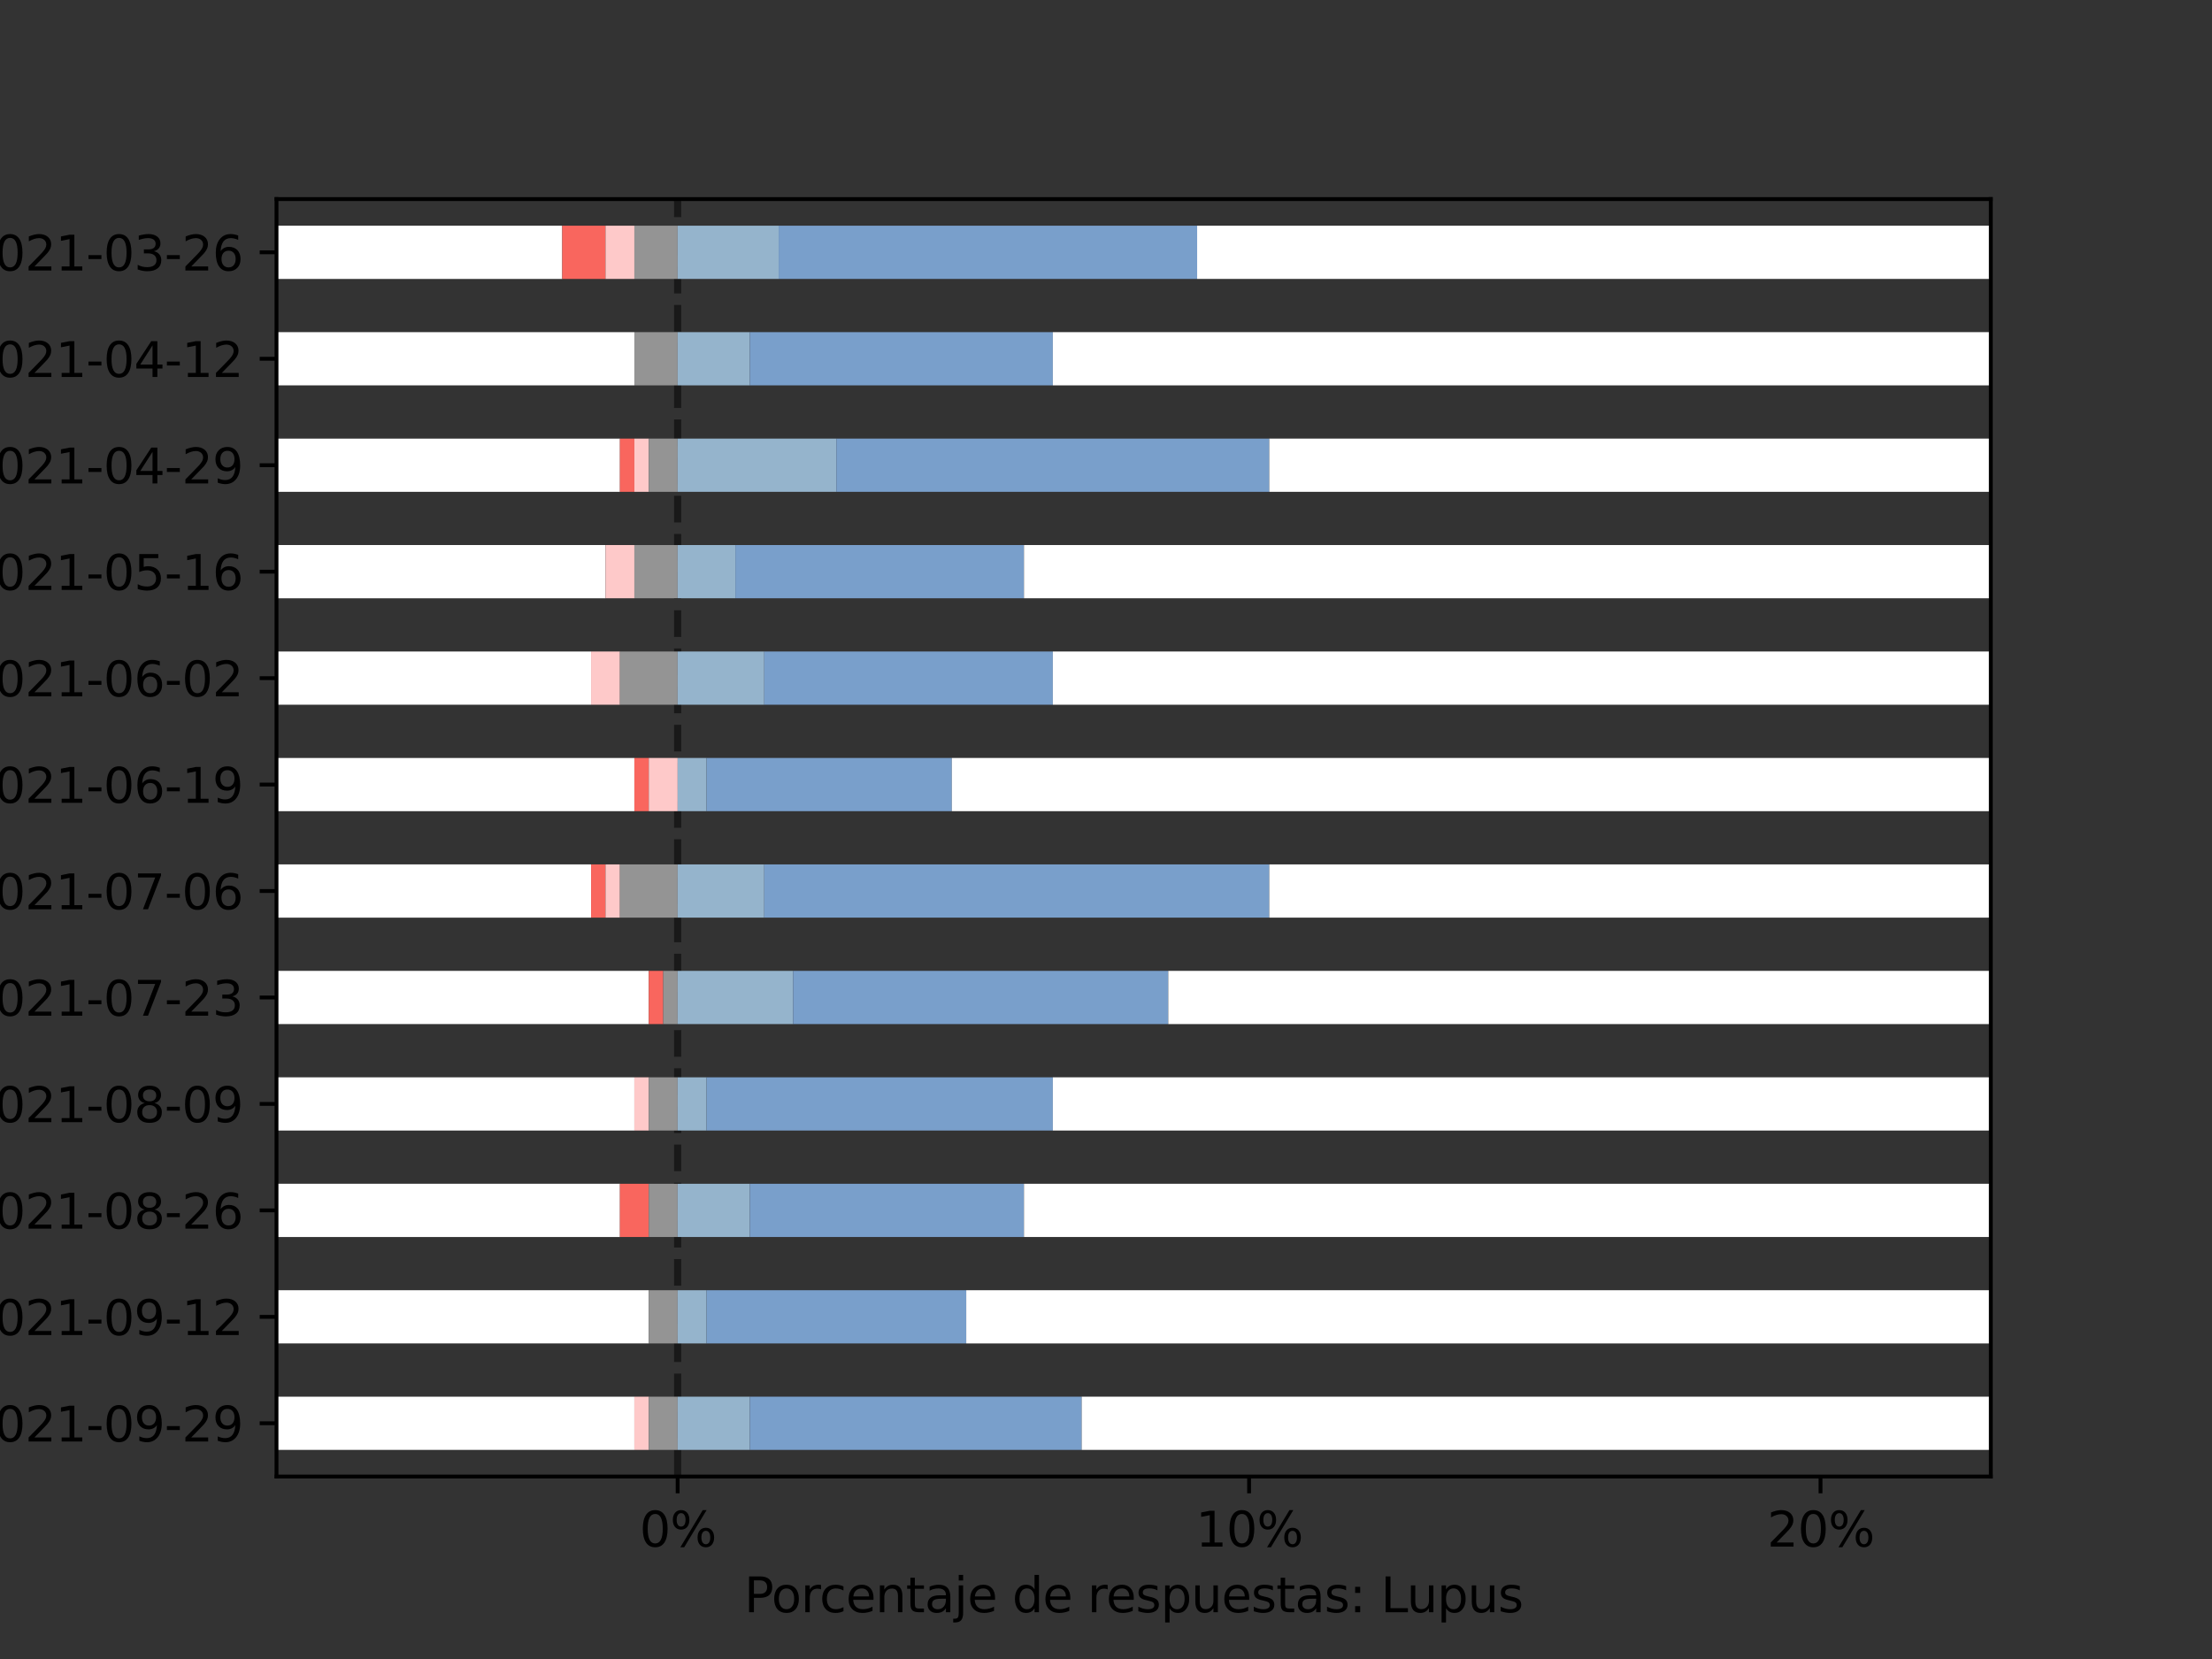 <?xml version="1.0" encoding="utf-8" standalone="no"?>
<!DOCTYPE svg PUBLIC "-//W3C//DTD SVG 1.1//EN"
  "http://www.w3.org/Graphics/SVG/1.1/DTD/svg11.dtd">
<svg height="345.6pt" version="1.1" viewBox="0 0 460.8 345.6" width="460.8pt" xmlns="http://www.w3.org/2000/svg" xmlns:xlink="http://www.w3.org/1999/xlink">
 <rect x="0" y="0" width="460.8" height="345.6" fill="#333333" stroke="none"/>
 <defs>
  <style type="text/css">*{stroke-linecap:butt;stroke-linejoin:round;}</style>
 </defs>
 <g id="figure_1">
  <g id="patch_1">
   <path d="M 0 345.6 
L 460.8 345.6 
L 460.8 0 
L 0 0 
z
" style="fill:none;"/>
  </g>
  <g id="axes_1">
   <g id="patch_2">
    <path d="M 57.6 307.584 
L 414.72 307.584 
L 414.72 41.472 
L 57.6 41.472 
z
" style="fill:none;"/>
   </g>
   <g id="line2d_1">
    <path clip-path="url(#p02d16dff79)" d="M 141.168 307.584 
L 141.168 41.472 
" style="fill:none;stroke:#000000;stroke-dasharray:5.55,2.4;stroke-dashoffset:0;stroke-opacity:0.5;stroke-width:1.5;"/>
   </g>
   <g id="patch_3">
    <path clip-path="url(#p02d16dff79)" d="M 57.6 302.04 
L 132.15 302.04 
L 132.15 290.952 
L 57.6 290.952 
z
" style="fill:#ffffff;"/>
   </g>
   <g id="patch_4">
    <path clip-path="url(#p02d16dff79)" d="M 57.6 279.864 
L 135.156 279.864 
L 135.156 268.776 
L 57.6 268.776 
z
" style="fill:#ffffff;"/>
   </g>
   <g id="patch_5">
    <path clip-path="url(#p02d16dff79)" d="M 57.6 257.688 
L 129.144 257.688 
L 129.144 246.6 
L 57.6 246.6 
z
" style="fill:#ffffff;"/>
   </g>
   <g id="patch_6">
    <path clip-path="url(#p02d16dff79)" d="M 57.6 235.512 
L 132.15 235.512 
L 132.15 224.424 
L 57.6 224.424 
z
" style="fill:#ffffff;"/>
   </g>
   <g id="patch_7">
    <path clip-path="url(#p02d16dff79)" d="M 57.6 213.336 
L 135.156 213.336 
L 135.156 202.248 
L 57.6 202.248 
z
" style="fill:#ffffff;"/>
   </g>
   <g id="patch_8">
    <path clip-path="url(#p02d16dff79)" d="M 57.6 191.16 
L 123.132 191.16 
L 123.132 180.072 
L 57.6 180.072 
z
" style="fill:#ffffff;"/>
   </g>
   <g id="patch_9">
    <path clip-path="url(#p02d16dff79)" d="M 57.6 168.984 
L 132.15 168.984 
L 132.15 157.896 
L 57.6 157.896 
z
" style="fill:#ffffff;"/>
   </g>
   <g id="patch_10">
    <path clip-path="url(#p02d16dff79)" d="M 57.6 146.808 
L 123.132 146.808 
L 123.132 135.72 
L 57.6 135.72 
z
" style="fill:#ffffff;"/>
   </g>
   <g id="patch_11">
    <path clip-path="url(#p02d16dff79)" d="M 57.6 124.632 
L 126.138 124.632 
L 126.138 113.544 
L 57.6 113.544 
z
" style="fill:#ffffff;"/>
   </g>
   <g id="patch_12">
    <path clip-path="url(#p02d16dff79)" d="M 57.6 102.456 
L 129.144 102.456 
L 129.144 91.368 
L 57.6 91.368 
z
" style="fill:#ffffff;"/>
   </g>
   <g id="patch_13">
    <path clip-path="url(#p02d16dff79)" d="M 57.6 80.28 
L 132.15 80.28 
L 132.15 69.192 
L 57.6 69.192 
z
" style="fill:#ffffff;"/>
   </g>
   <g id="patch_14">
    <path clip-path="url(#p02d16dff79)" d="M 57.6 58.104 
L 117.12 58.104 
L 117.12 47.016 
L 57.6 47.016 
z
" style="fill:#ffffff;"/>
   </g>
   <g id="patch_15">
    <path clip-path="url(#p02d16dff79)" d="M 57.6 302.04 
L 57.6 302.04 
L 57.6 290.952 
L 57.6 290.952 
z
" style="fill:#f9665e;"/>
   </g>
   <g id="patch_16">
    <path clip-path="url(#p02d16dff79)" d="M 57.6 279.864 
L 57.6 279.864 
L 57.6 268.776 
L 57.6 268.776 
z
" style="fill:#f9665e;"/>
   </g>
   <g id="patch_17">
    <path clip-path="url(#p02d16dff79)" d="M 129.144 257.688 
L 135.156 257.688 
L 135.156 246.6 
L 129.144 246.6 
z
" style="fill:#f9665e;"/>
   </g>
   <g id="patch_18">
    <path clip-path="url(#p02d16dff79)" d="M 57.6 235.512 
L 57.6 235.512 
L 57.6 224.424 
L 57.6 224.424 
z
" style="fill:#f9665e;"/>
   </g>
   <g id="patch_19">
    <path clip-path="url(#p02d16dff79)" d="M 135.156 213.336 
L 138.162 213.336 
L 138.162 202.248 
L 135.156 202.248 
z
" style="fill:#f9665e;"/>
   </g>
   <g id="patch_20">
    <path clip-path="url(#p02d16dff79)" d="M 123.132 191.16 
L 126.138 191.16 
L 126.138 180.072 
L 123.132 180.072 
z
" style="fill:#f9665e;"/>
   </g>
   <g id="patch_21">
    <path clip-path="url(#p02d16dff79)" d="M 132.15 168.984 
L 135.156 168.984 
L 135.156 157.896 
L 132.15 157.896 
z
" style="fill:#f9665e;"/>
   </g>
   <g id="patch_22">
    <path clip-path="url(#p02d16dff79)" d="M 57.6 146.808 
L 57.6 146.808 
L 57.6 135.72 
L 57.6 135.72 
z
" style="fill:#f9665e;"/>
   </g>
   <g id="patch_23">
    <path clip-path="url(#p02d16dff79)" d="M 57.6 124.632 
L 57.6 124.632 
L 57.6 113.544 
L 57.6 113.544 
z
" style="fill:#f9665e;"/>
   </g>
   <g id="patch_24">
    <path clip-path="url(#p02d16dff79)" d="M 129.144 102.456 
L 132.15 102.456 
L 132.15 91.368 
L 129.144 91.368 
z
" style="fill:#f9665e;"/>
   </g>
   <g id="patch_25">
    <path clip-path="url(#p02d16dff79)" d="M 57.6 80.28 
L 57.6 80.28 
L 57.6 69.192 
L 57.6 69.192 
z
" style="fill:#f9665e;"/>
   </g>
   <g id="patch_26">
    <path clip-path="url(#p02d16dff79)" d="M 117.12 58.104 
L 126.138 58.104 
L 126.138 47.016 
L 117.12 47.016 
z
" style="fill:#f9665e;"/>
   </g>
   <g id="patch_27">
    <path clip-path="url(#p02d16dff79)" d="M 132.15 302.04 
L 135.156 302.04 
L 135.156 290.952 
L 132.15 290.952 
z
" style="fill:#fec9c9;"/>
   </g>
   <g id="patch_28">
    <path clip-path="url(#p02d16dff79)" d="M 57.6 279.864 
L 57.6 279.864 
L 57.6 268.776 
L 57.6 268.776 
z
" style="fill:#fec9c9;"/>
   </g>
   <g id="patch_29">
    <path clip-path="url(#p02d16dff79)" d="M 57.6 257.688 
L 57.6 257.688 
L 57.6 246.6 
L 57.6 246.6 
z
" style="fill:#fec9c9;"/>
   </g>
   <g id="patch_30">
    <path clip-path="url(#p02d16dff79)" d="M 132.15 235.512 
L 135.156 235.512 
L 135.156 224.424 
L 132.15 224.424 
z
" style="fill:#fec9c9;"/>
   </g>
   <g id="patch_31">
    <path clip-path="url(#p02d16dff79)" d="M 57.6 213.336 
L 57.6 213.336 
L 57.6 202.248 
L 57.6 202.248 
z
" style="fill:#fec9c9;"/>
   </g>
   <g id="patch_32">
    <path clip-path="url(#p02d16dff79)" d="M 126.138 191.16 
L 129.144 191.16 
L 129.144 180.072 
L 126.138 180.072 
z
" style="fill:#fec9c9;"/>
   </g>
   <g id="patch_33">
    <path clip-path="url(#p02d16dff79)" d="M 135.156 168.984 
L 141.168 168.984 
L 141.168 157.896 
L 135.156 157.896 
z
" style="fill:#fec9c9;"/>
   </g>
   <g id="patch_34">
    <path clip-path="url(#p02d16dff79)" d="M 123.132 146.808 
L 129.144 146.808 
L 129.144 135.72 
L 123.132 135.72 
z
" style="fill:#fec9c9;"/>
   </g>
   <g id="patch_35">
    <path clip-path="url(#p02d16dff79)" d="M 126.138 124.632 
L 132.15 124.632 
L 132.15 113.544 
L 126.138 113.544 
z
" style="fill:#fec9c9;"/>
   </g>
   <g id="patch_36">
    <path clip-path="url(#p02d16dff79)" d="M 132.15 102.456 
L 135.156 102.456 
L 135.156 91.368 
L 132.15 91.368 
z
" style="fill:#fec9c9;"/>
   </g>
   <g id="patch_37">
    <path clip-path="url(#p02d16dff79)" d="M 57.6 80.28 
L 57.6 80.28 
L 57.6 69.192 
L 57.6 69.192 
z
" style="fill:#fec9c9;"/>
   </g>
   <g id="patch_38">
    <path clip-path="url(#p02d16dff79)" d="M 126.138 58.104 
L 132.15 58.104 
L 132.15 47.016 
L 126.138 47.016 
z
" style="fill:#fec9c9;"/>
   </g>
   <g id="patch_39">
    <path clip-path="url(#p02d16dff79)" d="M 135.156 302.04 
L 141.168 302.04 
L 141.168 290.952 
L 135.156 290.952 
z
" style="fill:#949494;"/>
   </g>
   <g id="patch_40">
    <path clip-path="url(#p02d16dff79)" d="M 135.156 279.864 
L 141.168 279.864 
L 141.168 268.776 
L 135.156 268.776 
z
" style="fill:#949494;"/>
   </g>
   <g id="patch_41">
    <path clip-path="url(#p02d16dff79)" d="M 135.156 257.688 
L 141.168 257.688 
L 141.168 246.6 
L 135.156 246.6 
z
" style="fill:#949494;"/>
   </g>
   <g id="patch_42">
    <path clip-path="url(#p02d16dff79)" d="M 135.156 235.512 
L 141.168 235.512 
L 141.168 224.424 
L 135.156 224.424 
z
" style="fill:#949494;"/>
   </g>
   <g id="patch_43">
    <path clip-path="url(#p02d16dff79)" d="M 138.162 213.336 
L 141.168 213.336 
L 141.168 202.248 
L 138.162 202.248 
z
" style="fill:#949494;"/>
   </g>
   <g id="patch_44">
    <path clip-path="url(#p02d16dff79)" d="M 129.144 191.16 
L 141.168 191.16 
L 141.168 180.072 
L 129.144 180.072 
z
" style="fill:#949494;"/>
   </g>
   <g id="patch_45">
    <path clip-path="url(#p02d16dff79)" d="M 57.6 168.984 
L 57.6 168.984 
L 57.6 157.896 
L 57.6 157.896 
z
" style="fill:#949494;"/>
   </g>
   <g id="patch_46">
    <path clip-path="url(#p02d16dff79)" d="M 129.144 146.808 
L 141.168 146.808 
L 141.168 135.72 
L 129.144 135.72 
z
" style="fill:#949494;"/>
   </g>
   <g id="patch_47">
    <path clip-path="url(#p02d16dff79)" d="M 132.15 124.632 
L 141.168 124.632 
L 141.168 113.544 
L 132.15 113.544 
z
" style="fill:#949494;"/>
   </g>
   <g id="patch_48">
    <path clip-path="url(#p02d16dff79)" d="M 135.156 102.456 
L 141.168 102.456 
L 141.168 91.368 
L 135.156 91.368 
z
" style="fill:#949494;"/>
   </g>
   <g id="patch_49">
    <path clip-path="url(#p02d16dff79)" d="M 132.15 80.28 
L 141.168 80.28 
L 141.168 69.192 
L 132.15 69.192 
z
" style="fill:#949494;"/>
   </g>
   <g id="patch_50">
    <path clip-path="url(#p02d16dff79)" d="M 132.15 58.104 
L 141.168 58.104 
L 141.168 47.016 
L 132.15 47.016 
z
" style="fill:#949494;"/>
   </g>
   <g id="patch_51">
    <path clip-path="url(#p02d16dff79)" d="M 141.168 302.04 
L 156.199 302.04 
L 156.199 290.952 
L 141.168 290.952 
z
" style="fill:#95b4cc;"/>
   </g>
   <g id="patch_52">
    <path clip-path="url(#p02d16dff79)" d="M 141.168 279.864 
L 147.181 279.864 
L 147.181 268.776 
L 141.168 268.776 
z
" style="fill:#95b4cc;"/>
   </g>
   <g id="patch_53">
    <path clip-path="url(#p02d16dff79)" d="M 141.168 257.688 
L 156.199 257.688 
L 156.199 246.6 
L 141.168 246.6 
z
" style="fill:#95b4cc;"/>
   </g>
   <g id="patch_54">
    <path clip-path="url(#p02d16dff79)" d="M 141.168 235.512 
L 147.181 235.512 
L 147.181 224.424 
L 141.168 224.424 
z
" style="fill:#95b4cc;"/>
   </g>
   <g id="patch_55">
    <path clip-path="url(#p02d16dff79)" d="M 141.168 213.336 
L 165.217 213.336 
L 165.217 202.248 
L 141.168 202.248 
z
" style="fill:#95b4cc;"/>
   </g>
   <g id="patch_56">
    <path clip-path="url(#p02d16dff79)" d="M 141.168 191.16 
L 159.205 191.16 
L 159.205 180.072 
L 141.168 180.072 
z
" style="fill:#95b4cc;"/>
   </g>
   <g id="patch_57">
    <path clip-path="url(#p02d16dff79)" d="M 141.168 168.984 
L 147.181 168.984 
L 147.181 157.896 
L 141.168 157.896 
z
" style="fill:#95b4cc;"/>
   </g>
   <g id="patch_58">
    <path clip-path="url(#p02d16dff79)" d="M 141.168 146.808 
L 159.205 146.808 
L 159.205 135.72 
L 141.168 135.72 
z
" style="fill:#95b4cc;"/>
   </g>
   <g id="patch_59">
    <path clip-path="url(#p02d16dff79)" d="M 141.168 124.632 
L 153.193 124.632 
L 153.193 113.544 
L 141.168 113.544 
z
" style="fill:#95b4cc;"/>
   </g>
   <g id="patch_60">
    <path clip-path="url(#p02d16dff79)" d="M 141.168 102.456 
L 174.235 102.456 
L 174.235 91.368 
L 141.168 91.368 
z
" style="fill:#95b4cc;"/>
   </g>
   <g id="patch_61">
    <path clip-path="url(#p02d16dff79)" d="M 141.168 80.28 
L 156.199 80.28 
L 156.199 69.192 
L 141.168 69.192 
z
" style="fill:#95b4cc;"/>
   </g>
   <g id="patch_62">
    <path clip-path="url(#p02d16dff79)" d="M 141.168 58.104 
L 162.211 58.104 
L 162.211 47.016 
L 141.168 47.016 
z
" style="fill:#95b4cc;"/>
   </g>
   <g id="patch_63">
    <path clip-path="url(#p02d16dff79)" d="M 156.199 302.04 
L 225.338 302.04 
L 225.338 290.952 
L 156.199 290.952 
z
" style="fill:#799fcb;"/>
   </g>
   <g id="patch_64">
    <path clip-path="url(#p02d16dff79)" d="M 147.181 279.864 
L 201.29 279.864 
L 201.29 268.776 
L 147.181 268.776 
z
" style="fill:#799fcb;"/>
   </g>
   <g id="patch_65">
    <path clip-path="url(#p02d16dff79)" d="M 156.199 257.688 
L 213.314 257.688 
L 213.314 246.6 
L 156.199 246.6 
z
" style="fill:#799fcb;"/>
   </g>
   <g id="patch_66">
    <path clip-path="url(#p02d16dff79)" d="M 147.181 235.512 
L 219.326 235.512 
L 219.326 224.424 
L 147.181 224.424 
z
" style="fill:#799fcb;"/>
   </g>
   <g id="patch_67">
    <path clip-path="url(#p02d16dff79)" d="M 165.217 213.336 
L 243.375 213.336 
L 243.375 202.248 
L 165.217 202.248 
z
" style="fill:#799fcb;"/>
   </g>
   <g id="patch_68">
    <path clip-path="url(#p02d16dff79)" d="M 159.205 191.16 
L 264.417 191.16 
L 264.417 180.072 
L 159.205 180.072 
z
" style="fill:#799fcb;"/>
   </g>
   <g id="patch_69">
    <path clip-path="url(#p02d16dff79)" d="M 147.181 168.984 
L 198.284 168.984 
L 198.284 157.896 
L 147.181 157.896 
z
" style="fill:#799fcb;"/>
   </g>
   <g id="patch_70">
    <path clip-path="url(#p02d16dff79)" d="M 159.205 146.808 
L 219.326 146.808 
L 219.326 135.72 
L 159.205 135.72 
z
" style="fill:#799fcb;"/>
   </g>
   <g id="patch_71">
    <path clip-path="url(#p02d16dff79)" d="M 153.193 124.632 
L 213.314 124.632 
L 213.314 113.544 
L 153.193 113.544 
z
" style="fill:#799fcb;"/>
   </g>
   <g id="patch_72">
    <path clip-path="url(#p02d16dff79)" d="M 174.235 102.456 
L 264.417 102.456 
L 264.417 91.368 
L 174.235 91.368 
z
" style="fill:#799fcb;"/>
   </g>
   <g id="patch_73">
    <path clip-path="url(#p02d16dff79)" d="M 156.199 80.28 
L 219.326 80.28 
L 219.326 69.192 
L 156.199 69.192 
z
" style="fill:#799fcb;"/>
   </g>
   <g id="patch_74">
    <path clip-path="url(#p02d16dff79)" d="M 162.211 58.104 
L 249.387 58.104 
L 249.387 47.016 
L 162.211 47.016 
z
" style="fill:#799fcb;"/>
   </g>
   <g id="patch_75">
    <path clip-path="url(#p02d16dff79)" d="M 225.338 302.04 
L 1322.55 302.04 
L 1322.55 290.952 
L 225.338 290.952 
z
" style="fill:#ffffff;"/>
   </g>
   <g id="patch_76">
    <path clip-path="url(#p02d16dff79)" d="M 201.29 279.864 
L 1325.556 279.864 
L 1325.556 268.776 
L 201.29 268.776 
z
" style="fill:#ffffff;"/>
   </g>
   <g id="patch_77">
    <path clip-path="url(#p02d16dff79)" d="M 213.314 257.688 
L 1319.544 257.688 
L 1319.544 246.6 
L 213.314 246.6 
z
" style="fill:#ffffff;"/>
   </g>
   <g id="patch_78">
    <path clip-path="url(#p02d16dff79)" d="M 219.326 235.512 
L 1322.55 235.512 
L 1322.55 224.424 
L 219.326 224.424 
z
" style="fill:#ffffff;"/>
   </g>
   <g id="patch_79">
    <path clip-path="url(#p02d16dff79)" d="M 243.375 213.336 
L 1325.556 213.336 
L 1325.556 202.248 
L 243.375 202.248 
z
" style="fill:#ffffff;"/>
   </g>
   <g id="patch_80">
    <path clip-path="url(#p02d16dff79)" d="M 264.417 191.16 
L 1313.532 191.16 
L 1313.532 180.072 
L 264.417 180.072 
z
" style="fill:#ffffff;"/>
   </g>
   <g id="patch_81">
    <path clip-path="url(#p02d16dff79)" d="M 198.284 168.984 
L 1322.55 168.984 
L 1322.55 157.896 
L 198.284 157.896 
z
" style="fill:#ffffff;"/>
   </g>
   <g id="patch_82">
    <path clip-path="url(#p02d16dff79)" d="M 219.326 146.808 
L 1313.532 146.808 
L 1313.532 135.72 
L 219.326 135.72 
z
" style="fill:#ffffff;"/>
   </g>
   <g id="patch_83">
    <path clip-path="url(#p02d16dff79)" d="M 213.314 124.632 
L 1316.538 124.632 
L 1316.538 113.544 
L 213.314 113.544 
z
" style="fill:#ffffff;"/>
   </g>
   <g id="patch_84">
    <path clip-path="url(#p02d16dff79)" d="M 264.417 102.456 
L 1319.544 102.456 
L 1319.544 91.368 
L 264.417 91.368 
z
" style="fill:#ffffff;"/>
   </g>
   <g id="patch_85">
    <path clip-path="url(#p02d16dff79)" d="M 219.326 80.28 
L 1322.55 80.28 
L 1322.55 69.192 
L 219.326 69.192 
z
" style="fill:#ffffff;"/>
   </g>
   <g id="patch_86">
    <path clip-path="url(#p02d16dff79)" d="M 249.387 58.104 
L 1307.52 58.104 
L 1307.52 47.016 
L 249.387 47.016 
z
" style="fill:#ffffff;"/>
   </g>
   <g id="matplotlib.axis_1">
    <g id="xtick_1">
     <g id="line2d_2">
      <defs>
       <path d="M 0 0 
L 0 3.5 
" id="mcce68d6057" style="stroke:#000000;stroke-width:0.8;"/>
      </defs>
      <g>
       <use style="stroke:#000000;stroke-width:0.8;" x="141.168" xlink:href="#mcce68d6057" y="307.584"/>
      </g>
     </g>
     <g id="text_1">
      <!-- 0% -->
      <g transform="translate(133.236 322.182)scale(0.1 -0.1)">
       <defs>
        <path d="M 2034 4250 
Q 1547 4250 1301 3770 
Q 1056 3291 1056 2328 
Q 1056 1369 1301 889 
Q 1547 409 2034 409 
Q 2525 409 2770 889 
Q 3016 1369 3016 2328 
Q 3016 3291 2770 3770 
Q 2525 4250 2034 4250 
z
M 2034 4750 
Q 2819 4750 3233 4129 
Q 3647 3509 3647 2328 
Q 3647 1150 3233 529 
Q 2819 -91 2034 -91 
Q 1250 -91 836 529 
Q 422 1150 422 2328 
Q 422 3509 836 4129 
Q 1250 4750 2034 4750 
z
" id="DejaVuSans-30" transform="scale(0.016)"/>
        <path d="M 4653 2053 
Q 4381 2053 4226 1822 
Q 4072 1591 4072 1178 
Q 4072 772 4226 539 
Q 4381 306 4653 306 
Q 4919 306 5073 539 
Q 5228 772 5228 1178 
Q 5228 1588 5073 1820 
Q 4919 2053 4653 2053 
z
M 4653 2450 
Q 5147 2450 5437 2106 
Q 5728 1763 5728 1178 
Q 5728 594 5436 251 
Q 5144 -91 4653 -91 
Q 4153 -91 3862 251 
Q 3572 594 3572 1178 
Q 3572 1766 3864 2108 
Q 4156 2450 4653 2450 
z
M 1428 4353 
Q 1159 4353 1004 4120 
Q 850 3888 850 3481 
Q 850 3069 1003 2837 
Q 1156 2606 1428 2606 
Q 1700 2606 1854 2837 
Q 2009 3069 2009 3481 
Q 2009 3884 1853 4118 
Q 1697 4353 1428 4353 
z
M 4250 4750 
L 4750 4750 
L 1831 -91 
L 1331 -91 
L 4250 4750 
z
M 1428 4750 
Q 1922 4750 2215 4408 
Q 2509 4066 2509 3481 
Q 2509 2891 2217 2550 
Q 1925 2209 1428 2209 
Q 931 2209 642 2551 
Q 353 2894 353 3481 
Q 353 4063 643 4406 
Q 934 4750 1428 4750 
z
" id="DejaVuSans-25" transform="scale(0.016)"/>
       </defs>
       <use xlink:href="#DejaVuSans-30"/>
       <use x="63.623" xlink:href="#DejaVuSans-25"/>
      </g>
     </g>
    </g>
    <g id="xtick_2">
     <g id="line2d_3">
      <g>
       <use style="stroke:#000000;stroke-width:0.8;" x="260.208" xlink:href="#mcce68d6057" y="307.584"/>
      </g>
     </g>
     <g id="text_2">
      <!-- 10% -->
      <g transform="translate(249.095 322.182)scale(0.1 -0.1)">
       <defs>
        <path d="M 794 531 
L 1825 531 
L 1825 4091 
L 703 3866 
L 703 4441 
L 1819 4666 
L 2450 4666 
L 2450 531 
L 3481 531 
L 3481 0 
L 794 0 
L 794 531 
z
" id="DejaVuSans-31" transform="scale(0.016)"/>
       </defs>
       <use xlink:href="#DejaVuSans-31"/>
       <use x="63.623" xlink:href="#DejaVuSans-30"/>
       <use x="127.246" xlink:href="#DejaVuSans-25"/>
      </g>
     </g>
    </g>
    <g id="xtick_3">
     <g id="line2d_4">
      <g>
       <use style="stroke:#000000;stroke-width:0.8;" x="379.248" xlink:href="#mcce68d6057" y="307.584"/>
      </g>
     </g>
     <g id="text_3">
      <!-- 20% -->
      <g transform="translate(368.135 322.182)scale(0.1 -0.1)">
       <defs>
        <path d="M 1228 531 
L 3431 531 
L 3431 0 
L 469 0 
L 469 531 
Q 828 903 1448 1529 
Q 2069 2156 2228 2338 
Q 2531 2678 2651 2914 
Q 2772 3150 2772 3378 
Q 2772 3750 2511 3984 
Q 2250 4219 1831 4219 
Q 1534 4219 1204 4116 
Q 875 4013 500 3803 
L 500 4441 
Q 881 4594 1212 4672 
Q 1544 4750 1819 4750 
Q 2544 4750 2975 4387 
Q 3406 4025 3406 3419 
Q 3406 3131 3298 2873 
Q 3191 2616 2906 2266 
Q 2828 2175 2409 1742 
Q 1991 1309 1228 531 
z
" id="DejaVuSans-32" transform="scale(0.016)"/>
       </defs>
       <use xlink:href="#DejaVuSans-32"/>
       <use x="63.623" xlink:href="#DejaVuSans-30"/>
       <use x="127.246" xlink:href="#DejaVuSans-25"/>
      </g>
     </g>
    </g>
    <g id="text_4">
     <!-- Porcentaje de respuestas: Lupus -->
     <g transform="translate(155.045 335.861)scale(0.1 -0.1)">
      <defs>
       <path d="M 1259 4147 
L 1259 2394 
L 2053 2394 
Q 2494 2394 2734 2622 
Q 2975 2850 2975 3272 
Q 2975 3691 2734 3919 
Q 2494 4147 2053 4147 
L 1259 4147 
z
M 628 4666 
L 2053 4666 
Q 2838 4666 3239 4311 
Q 3641 3956 3641 3272 
Q 3641 2581 3239 2228 
Q 2838 1875 2053 1875 
L 1259 1875 
L 1259 0 
L 628 0 
L 628 4666 
z
" id="DejaVuSans-50" transform="scale(0.016)"/>
       <path d="M 1959 3097 
Q 1497 3097 1228 2736 
Q 959 2375 959 1747 
Q 959 1119 1226 758 
Q 1494 397 1959 397 
Q 2419 397 2687 759 
Q 2956 1122 2956 1747 
Q 2956 2369 2687 2733 
Q 2419 3097 1959 3097 
z
M 1959 3584 
Q 2709 3584 3137 3096 
Q 3566 2609 3566 1747 
Q 3566 888 3137 398 
Q 2709 -91 1959 -91 
Q 1206 -91 779 398 
Q 353 888 353 1747 
Q 353 2609 779 3096 
Q 1206 3584 1959 3584 
z
" id="DejaVuSans-6f" transform="scale(0.016)"/>
       <path d="M 2631 2963 
Q 2534 3019 2420 3045 
Q 2306 3072 2169 3072 
Q 1681 3072 1420 2755 
Q 1159 2438 1159 1844 
L 1159 0 
L 581 0 
L 581 3500 
L 1159 3500 
L 1159 2956 
Q 1341 3275 1631 3429 
Q 1922 3584 2338 3584 
Q 2397 3584 2469 3576 
Q 2541 3569 2628 3553 
L 2631 2963 
z
" id="DejaVuSans-72" transform="scale(0.016)"/>
       <path d="M 3122 3366 
L 3122 2828 
Q 2878 2963 2633 3030 
Q 2388 3097 2138 3097 
Q 1578 3097 1268 2742 
Q 959 2388 959 1747 
Q 959 1106 1268 751 
Q 1578 397 2138 397 
Q 2388 397 2633 464 
Q 2878 531 3122 666 
L 3122 134 
Q 2881 22 2623 -34 
Q 2366 -91 2075 -91 
Q 1284 -91 818 406 
Q 353 903 353 1747 
Q 353 2603 823 3093 
Q 1294 3584 2113 3584 
Q 2378 3584 2631 3529 
Q 2884 3475 3122 3366 
z
" id="DejaVuSans-63" transform="scale(0.016)"/>
       <path d="M 3597 1894 
L 3597 1613 
L 953 1613 
Q 991 1019 1311 708 
Q 1631 397 2203 397 
Q 2534 397 2845 478 
Q 3156 559 3463 722 
L 3463 178 
Q 3153 47 2828 -22 
Q 2503 -91 2169 -91 
Q 1331 -91 842 396 
Q 353 884 353 1716 
Q 353 2575 817 3079 
Q 1281 3584 2069 3584 
Q 2775 3584 3186 3129 
Q 3597 2675 3597 1894 
z
M 3022 2063 
Q 3016 2534 2758 2815 
Q 2500 3097 2075 3097 
Q 1594 3097 1305 2825 
Q 1016 2553 972 2059 
L 3022 2063 
z
" id="DejaVuSans-65" transform="scale(0.016)"/>
       <path d="M 3513 2113 
L 3513 0 
L 2938 0 
L 2938 2094 
Q 2938 2591 2744 2837 
Q 2550 3084 2163 3084 
Q 1697 3084 1428 2787 
Q 1159 2491 1159 1978 
L 1159 0 
L 581 0 
L 581 3500 
L 1159 3500 
L 1159 2956 
Q 1366 3272 1645 3428 
Q 1925 3584 2291 3584 
Q 2894 3584 3203 3211 
Q 3513 2838 3513 2113 
z
" id="DejaVuSans-6e" transform="scale(0.016)"/>
       <path d="M 1172 4494 
L 1172 3500 
L 2356 3500 
L 2356 3053 
L 1172 3053 
L 1172 1153 
Q 1172 725 1289 603 
Q 1406 481 1766 481 
L 2356 481 
L 2356 0 
L 1766 0 
Q 1100 0 847 248 
Q 594 497 594 1153 
L 594 3053 
L 172 3053 
L 172 3500 
L 594 3500 
L 594 4494 
L 1172 4494 
z
" id="DejaVuSans-74" transform="scale(0.016)"/>
       <path d="M 2194 1759 
Q 1497 1759 1228 1600 
Q 959 1441 959 1056 
Q 959 750 1161 570 
Q 1363 391 1709 391 
Q 2188 391 2477 730 
Q 2766 1069 2766 1631 
L 2766 1759 
L 2194 1759 
z
M 3341 1997 
L 3341 0 
L 2766 0 
L 2766 531 
Q 2569 213 2275 61 
Q 1981 -91 1556 -91 
Q 1019 -91 701 211 
Q 384 513 384 1019 
Q 384 1609 779 1909 
Q 1175 2209 1959 2209 
L 2766 2209 
L 2766 2266 
Q 2766 2663 2505 2880 
Q 2244 3097 1772 3097 
Q 1472 3097 1187 3025 
Q 903 2953 641 2809 
L 641 3341 
Q 956 3463 1253 3523 
Q 1550 3584 1831 3584 
Q 2591 3584 2966 3190 
Q 3341 2797 3341 1997 
z
" id="DejaVuSans-61" transform="scale(0.016)"/>
       <path d="M 603 3500 
L 1178 3500 
L 1178 -63 
Q 1178 -731 923 -1031 
Q 669 -1331 103 -1331 
L -116 -1331 
L -116 -844 
L 38 -844 
Q 366 -844 484 -692 
Q 603 -541 603 -63 
L 603 3500 
z
M 603 4863 
L 1178 4863 
L 1178 4134 
L 603 4134 
L 603 4863 
z
" id="DejaVuSans-6a" transform="scale(0.016)"/>
       <path id="DejaVuSans-20" transform="scale(0.016)"/>
       <path d="M 2906 2969 
L 2906 4863 
L 3481 4863 
L 3481 0 
L 2906 0 
L 2906 525 
Q 2725 213 2448 61 
Q 2172 -91 1784 -91 
Q 1150 -91 751 415 
Q 353 922 353 1747 
Q 353 2572 751 3078 
Q 1150 3584 1784 3584 
Q 2172 3584 2448 3432 
Q 2725 3281 2906 2969 
z
M 947 1747 
Q 947 1113 1208 752 
Q 1469 391 1925 391 
Q 2381 391 2643 752 
Q 2906 1113 2906 1747 
Q 2906 2381 2643 2742 
Q 2381 3103 1925 3103 
Q 1469 3103 1208 2742 
Q 947 2381 947 1747 
z
" id="DejaVuSans-64" transform="scale(0.016)"/>
       <path d="M 2834 3397 
L 2834 2853 
Q 2591 2978 2328 3040 
Q 2066 3103 1784 3103 
Q 1356 3103 1142 2972 
Q 928 2841 928 2578 
Q 928 2378 1081 2264 
Q 1234 2150 1697 2047 
L 1894 2003 
Q 2506 1872 2764 1633 
Q 3022 1394 3022 966 
Q 3022 478 2636 193 
Q 2250 -91 1575 -91 
Q 1294 -91 989 -36 
Q 684 19 347 128 
L 347 722 
Q 666 556 975 473 
Q 1284 391 1588 391 
Q 1994 391 2212 530 
Q 2431 669 2431 922 
Q 2431 1156 2273 1281 
Q 2116 1406 1581 1522 
L 1381 1569 
Q 847 1681 609 1914 
Q 372 2147 372 2553 
Q 372 3047 722 3315 
Q 1072 3584 1716 3584 
Q 2034 3584 2315 3537 
Q 2597 3491 2834 3397 
z
" id="DejaVuSans-73" transform="scale(0.016)"/>
       <path d="M 1159 525 
L 1159 -1331 
L 581 -1331 
L 581 3500 
L 1159 3500 
L 1159 2969 
Q 1341 3281 1617 3432 
Q 1894 3584 2278 3584 
Q 2916 3584 3314 3078 
Q 3713 2572 3713 1747 
Q 3713 922 3314 415 
Q 2916 -91 2278 -91 
Q 1894 -91 1617 61 
Q 1341 213 1159 525 
z
M 3116 1747 
Q 3116 2381 2855 2742 
Q 2594 3103 2138 3103 
Q 1681 3103 1420 2742 
Q 1159 2381 1159 1747 
Q 1159 1113 1420 752 
Q 1681 391 2138 391 
Q 2594 391 2855 752 
Q 3116 1113 3116 1747 
z
" id="DejaVuSans-70" transform="scale(0.016)"/>
       <path d="M 544 1381 
L 544 3500 
L 1119 3500 
L 1119 1403 
Q 1119 906 1312 657 
Q 1506 409 1894 409 
Q 2359 409 2629 706 
Q 2900 1003 2900 1516 
L 2900 3500 
L 3475 3500 
L 3475 0 
L 2900 0 
L 2900 538 
Q 2691 219 2414 64 
Q 2138 -91 1772 -91 
Q 1169 -91 856 284 
Q 544 659 544 1381 
z
M 1991 3584 
L 1991 3584 
z
" id="DejaVuSans-75" transform="scale(0.016)"/>
       <path d="M 750 794 
L 1409 794 
L 1409 0 
L 750 0 
L 750 794 
z
M 750 3309 
L 1409 3309 
L 1409 2516 
L 750 2516 
L 750 3309 
z
" id="DejaVuSans-3a" transform="scale(0.016)"/>
       <path d="M 628 4666 
L 1259 4666 
L 1259 531 
L 3531 531 
L 3531 0 
L 628 0 
L 628 4666 
z
" id="DejaVuSans-4c" transform="scale(0.016)"/>
      </defs>
      <use xlink:href="#DejaVuSans-50"/>
      <use x="56.678" xlink:href="#DejaVuSans-6f"/>
      <use x="117.859" xlink:href="#DejaVuSans-72"/>
      <use x="156.723" xlink:href="#DejaVuSans-63"/>
      <use x="211.703" xlink:href="#DejaVuSans-65"/>
      <use x="273.227" xlink:href="#DejaVuSans-6e"/>
      <use x="336.605" xlink:href="#DejaVuSans-74"/>
      <use x="375.814" xlink:href="#DejaVuSans-61"/>
      <use x="437.094" xlink:href="#DejaVuSans-6a"/>
      <use x="464.877" xlink:href="#DejaVuSans-65"/>
      <use x="526.4" xlink:href="#DejaVuSans-20"/>
      <use x="558.188" xlink:href="#DejaVuSans-64"/>
      <use x="621.664" xlink:href="#DejaVuSans-65"/>
      <use x="683.188" xlink:href="#DejaVuSans-20"/>
      <use x="714.975" xlink:href="#DejaVuSans-72"/>
      <use x="753.838" xlink:href="#DejaVuSans-65"/>
      <use x="815.361" xlink:href="#DejaVuSans-73"/>
      <use x="867.461" xlink:href="#DejaVuSans-70"/>
      <use x="930.938" xlink:href="#DejaVuSans-75"/>
      <use x="994.316" xlink:href="#DejaVuSans-65"/>
      <use x="1055.84" xlink:href="#DejaVuSans-73"/>
      <use x="1107.939" xlink:href="#DejaVuSans-74"/>
      <use x="1147.148" xlink:href="#DejaVuSans-61"/>
      <use x="1208.428" xlink:href="#DejaVuSans-73"/>
      <use x="1260.527" xlink:href="#DejaVuSans-3a"/>
      <use x="1294.219" xlink:href="#DejaVuSans-20"/>
      <use x="1326.006" xlink:href="#DejaVuSans-4c"/>
      <use x="1379.969" xlink:href="#DejaVuSans-75"/>
      <use x="1443.348" xlink:href="#DejaVuSans-70"/>
      <use x="1506.824" xlink:href="#DejaVuSans-75"/>
      <use x="1570.203" xlink:href="#DejaVuSans-73"/>
     </g>
    </g>
   </g>
   <g id="matplotlib.axis_2">
    <g id="ytick_1">
     <g id="line2d_5">
      <defs>
       <path d="M 0 0 
L -3.5 0 
" id="m09708a3674" style="stroke:#000000;stroke-width:0.8;"/>
      </defs>
      <g>
       <use style="stroke:#000000;stroke-width:0.8;" x="57.6" xlink:href="#m09708a3674" y="296.496"/>
      </g>
     </g>
     <g id="text_5">
      <!-- 2021-09-29 -->
      <g transform="translate(-7.516 300.295)scale(0.1 -0.1)">
       <defs>
        <path d="M 313 2009 
L 1997 2009 
L 1997 1497 
L 313 1497 
L 313 2009 
z
" id="DejaVuSans-2d" transform="scale(0.016)"/>
        <path d="M 703 97 
L 703 672 
Q 941 559 1184 500 
Q 1428 441 1663 441 
Q 2288 441 2617 861 
Q 2947 1281 2994 2138 
Q 2813 1869 2534 1725 
Q 2256 1581 1919 1581 
Q 1219 1581 811 2004 
Q 403 2428 403 3163 
Q 403 3881 828 4315 
Q 1253 4750 1959 4750 
Q 2769 4750 3195 4129 
Q 3622 3509 3622 2328 
Q 3622 1225 3098 567 
Q 2575 -91 1691 -91 
Q 1453 -91 1209 -44 
Q 966 3 703 97 
z
M 1959 2075 
Q 2384 2075 2632 2365 
Q 2881 2656 2881 3163 
Q 2881 3666 2632 3958 
Q 2384 4250 1959 4250 
Q 1534 4250 1286 3958 
Q 1038 3666 1038 3163 
Q 1038 2656 1286 2365 
Q 1534 2075 1959 2075 
z
" id="DejaVuSans-39" transform="scale(0.016)"/>
       </defs>
       <use xlink:href="#DejaVuSans-32"/>
       <use x="63.623" xlink:href="#DejaVuSans-30"/>
       <use x="127.246" xlink:href="#DejaVuSans-32"/>
       <use x="190.869" xlink:href="#DejaVuSans-31"/>
       <use x="254.492" xlink:href="#DejaVuSans-2d"/>
       <use x="290.576" xlink:href="#DejaVuSans-30"/>
       <use x="354.199" xlink:href="#DejaVuSans-39"/>
       <use x="417.822" xlink:href="#DejaVuSans-2d"/>
       <use x="453.906" xlink:href="#DejaVuSans-32"/>
       <use x="517.529" xlink:href="#DejaVuSans-39"/>
      </g>
     </g>
    </g>
    <g id="ytick_2">
     <g id="line2d_6">
      <g>
       <use style="stroke:#000000;stroke-width:0.8;" x="57.6" xlink:href="#m09708a3674" y="274.32"/>
      </g>
     </g>
     <g id="text_6">
      <!-- 2021-09-12 -->
      <g transform="translate(-7.516 278.119)scale(0.1 -0.1)">
       <use xlink:href="#DejaVuSans-32"/>
       <use x="63.623" xlink:href="#DejaVuSans-30"/>
       <use x="127.246" xlink:href="#DejaVuSans-32"/>
       <use x="190.869" xlink:href="#DejaVuSans-31"/>
       <use x="254.492" xlink:href="#DejaVuSans-2d"/>
       <use x="290.576" xlink:href="#DejaVuSans-30"/>
       <use x="354.199" xlink:href="#DejaVuSans-39"/>
       <use x="417.822" xlink:href="#DejaVuSans-2d"/>
       <use x="453.906" xlink:href="#DejaVuSans-31"/>
       <use x="517.529" xlink:href="#DejaVuSans-32"/>
      </g>
     </g>
    </g>
    <g id="ytick_3">
     <g id="line2d_7">
      <g>
       <use style="stroke:#000000;stroke-width:0.8;" x="57.6" xlink:href="#m09708a3674" y="252.144"/>
      </g>
     </g>
     <g id="text_7">
      <!-- 2021-08-26 -->
      <g transform="translate(-7.516 255.943)scale(0.1 -0.1)">
       <defs>
        <path d="M 2034 2216 
Q 1584 2216 1326 1975 
Q 1069 1734 1069 1313 
Q 1069 891 1326 650 
Q 1584 409 2034 409 
Q 2484 409 2743 651 
Q 3003 894 3003 1313 
Q 3003 1734 2745 1975 
Q 2488 2216 2034 2216 
z
M 1403 2484 
Q 997 2584 770 2862 
Q 544 3141 544 3541 
Q 544 4100 942 4425 
Q 1341 4750 2034 4750 
Q 2731 4750 3128 4425 
Q 3525 4100 3525 3541 
Q 3525 3141 3298 2862 
Q 3072 2584 2669 2484 
Q 3125 2378 3379 2068 
Q 3634 1759 3634 1313 
Q 3634 634 3220 271 
Q 2806 -91 2034 -91 
Q 1263 -91 848 271 
Q 434 634 434 1313 
Q 434 1759 690 2068 
Q 947 2378 1403 2484 
z
M 1172 3481 
Q 1172 3119 1398 2916 
Q 1625 2713 2034 2713 
Q 2441 2713 2670 2916 
Q 2900 3119 2900 3481 
Q 2900 3844 2670 4047 
Q 2441 4250 2034 4250 
Q 1625 4250 1398 4047 
Q 1172 3844 1172 3481 
z
" id="DejaVuSans-38" transform="scale(0.016)"/>
        <path d="M 2113 2584 
Q 1688 2584 1439 2293 
Q 1191 2003 1191 1497 
Q 1191 994 1439 701 
Q 1688 409 2113 409 
Q 2538 409 2786 701 
Q 3034 994 3034 1497 
Q 3034 2003 2786 2293 
Q 2538 2584 2113 2584 
z
M 3366 4563 
L 3366 3988 
Q 3128 4100 2886 4159 
Q 2644 4219 2406 4219 
Q 1781 4219 1451 3797 
Q 1122 3375 1075 2522 
Q 1259 2794 1537 2939 
Q 1816 3084 2150 3084 
Q 2853 3084 3261 2657 
Q 3669 2231 3669 1497 
Q 3669 778 3244 343 
Q 2819 -91 2113 -91 
Q 1303 -91 875 529 
Q 447 1150 447 2328 
Q 447 3434 972 4092 
Q 1497 4750 2381 4750 
Q 2619 4750 2861 4703 
Q 3103 4656 3366 4563 
z
" id="DejaVuSans-36" transform="scale(0.016)"/>
       </defs>
       <use xlink:href="#DejaVuSans-32"/>
       <use x="63.623" xlink:href="#DejaVuSans-30"/>
       <use x="127.246" xlink:href="#DejaVuSans-32"/>
       <use x="190.869" xlink:href="#DejaVuSans-31"/>
       <use x="254.492" xlink:href="#DejaVuSans-2d"/>
       <use x="290.576" xlink:href="#DejaVuSans-30"/>
       <use x="354.199" xlink:href="#DejaVuSans-38"/>
       <use x="417.822" xlink:href="#DejaVuSans-2d"/>
       <use x="453.906" xlink:href="#DejaVuSans-32"/>
       <use x="517.529" xlink:href="#DejaVuSans-36"/>
      </g>
     </g>
    </g>
    <g id="ytick_4">
     <g id="line2d_8">
      <g>
       <use style="stroke:#000000;stroke-width:0.8;" x="57.6" xlink:href="#m09708a3674" y="229.968"/>
      </g>
     </g>
     <g id="text_8">
      <!-- 2021-08-09 -->
      <g transform="translate(-7.516 233.767)scale(0.1 -0.1)">
       <use xlink:href="#DejaVuSans-32"/>
       <use x="63.623" xlink:href="#DejaVuSans-30"/>
       <use x="127.246" xlink:href="#DejaVuSans-32"/>
       <use x="190.869" xlink:href="#DejaVuSans-31"/>
       <use x="254.492" xlink:href="#DejaVuSans-2d"/>
       <use x="290.576" xlink:href="#DejaVuSans-30"/>
       <use x="354.199" xlink:href="#DejaVuSans-38"/>
       <use x="417.822" xlink:href="#DejaVuSans-2d"/>
       <use x="453.906" xlink:href="#DejaVuSans-30"/>
       <use x="517.529" xlink:href="#DejaVuSans-39"/>
      </g>
     </g>
    </g>
    <g id="ytick_5">
     <g id="line2d_9">
      <g>
       <use style="stroke:#000000;stroke-width:0.8;" x="57.6" xlink:href="#m09708a3674" y="207.792"/>
      </g>
     </g>
     <g id="text_9">
      <!-- 2021-07-23 -->
      <g transform="translate(-7.516 211.591)scale(0.1 -0.1)">
       <defs>
        <path d="M 525 4666 
L 3525 4666 
L 3525 4397 
L 1831 0 
L 1172 0 
L 2766 4134 
L 525 4134 
L 525 4666 
z
" id="DejaVuSans-37" transform="scale(0.016)"/>
        <path d="M 2597 2516 
Q 3050 2419 3304 2112 
Q 3559 1806 3559 1356 
Q 3559 666 3084 287 
Q 2609 -91 1734 -91 
Q 1441 -91 1130 -33 
Q 819 25 488 141 
L 488 750 
Q 750 597 1062 519 
Q 1375 441 1716 441 
Q 2309 441 2620 675 
Q 2931 909 2931 1356 
Q 2931 1769 2642 2001 
Q 2353 2234 1838 2234 
L 1294 2234 
L 1294 2753 
L 1863 2753 
Q 2328 2753 2575 2939 
Q 2822 3125 2822 3475 
Q 2822 3834 2567 4026 
Q 2313 4219 1838 4219 
Q 1578 4219 1281 4162 
Q 984 4106 628 3988 
L 628 4550 
Q 988 4650 1302 4700 
Q 1616 4750 1894 4750 
Q 2613 4750 3031 4423 
Q 3450 4097 3450 3541 
Q 3450 3153 3228 2886 
Q 3006 2619 2597 2516 
z
" id="DejaVuSans-33" transform="scale(0.016)"/>
       </defs>
       <use xlink:href="#DejaVuSans-32"/>
       <use x="63.623" xlink:href="#DejaVuSans-30"/>
       <use x="127.246" xlink:href="#DejaVuSans-32"/>
       <use x="190.869" xlink:href="#DejaVuSans-31"/>
       <use x="254.492" xlink:href="#DejaVuSans-2d"/>
       <use x="290.576" xlink:href="#DejaVuSans-30"/>
       <use x="354.199" xlink:href="#DejaVuSans-37"/>
       <use x="417.822" xlink:href="#DejaVuSans-2d"/>
       <use x="453.906" xlink:href="#DejaVuSans-32"/>
       <use x="517.529" xlink:href="#DejaVuSans-33"/>
      </g>
     </g>
    </g>
    <g id="ytick_6">
     <g id="line2d_10">
      <g>
       <use style="stroke:#000000;stroke-width:0.8;" x="57.6" xlink:href="#m09708a3674" y="185.616"/>
      </g>
     </g>
     <g id="text_10">
      <!-- 2021-07-06 -->
      <g transform="translate(-7.516 189.415)scale(0.1 -0.1)">
       <use xlink:href="#DejaVuSans-32"/>
       <use x="63.623" xlink:href="#DejaVuSans-30"/>
       <use x="127.246" xlink:href="#DejaVuSans-32"/>
       <use x="190.869" xlink:href="#DejaVuSans-31"/>
       <use x="254.492" xlink:href="#DejaVuSans-2d"/>
       <use x="290.576" xlink:href="#DejaVuSans-30"/>
       <use x="354.199" xlink:href="#DejaVuSans-37"/>
       <use x="417.822" xlink:href="#DejaVuSans-2d"/>
       <use x="453.906" xlink:href="#DejaVuSans-30"/>
       <use x="517.529" xlink:href="#DejaVuSans-36"/>
      </g>
     </g>
    </g>
    <g id="ytick_7">
     <g id="line2d_11">
      <g>
       <use style="stroke:#000000;stroke-width:0.8;" x="57.6" xlink:href="#m09708a3674" y="163.44"/>
      </g>
     </g>
     <g id="text_11">
      <!-- 2021-06-19 -->
      <g transform="translate(-7.516 167.239)scale(0.1 -0.1)">
       <use xlink:href="#DejaVuSans-32"/>
       <use x="63.623" xlink:href="#DejaVuSans-30"/>
       <use x="127.246" xlink:href="#DejaVuSans-32"/>
       <use x="190.869" xlink:href="#DejaVuSans-31"/>
       <use x="254.492" xlink:href="#DejaVuSans-2d"/>
       <use x="290.576" xlink:href="#DejaVuSans-30"/>
       <use x="354.199" xlink:href="#DejaVuSans-36"/>
       <use x="417.822" xlink:href="#DejaVuSans-2d"/>
       <use x="453.906" xlink:href="#DejaVuSans-31"/>
       <use x="517.529" xlink:href="#DejaVuSans-39"/>
      </g>
     </g>
    </g>
    <g id="ytick_8">
     <g id="line2d_12">
      <g>
       <use style="stroke:#000000;stroke-width:0.8;" x="57.6" xlink:href="#m09708a3674" y="141.264"/>
      </g>
     </g>
     <g id="text_12">
      <!-- 2021-06-02 -->
      <g transform="translate(-7.516 145.063)scale(0.1 -0.1)">
       <use xlink:href="#DejaVuSans-32"/>
       <use x="63.623" xlink:href="#DejaVuSans-30"/>
       <use x="127.246" xlink:href="#DejaVuSans-32"/>
       <use x="190.869" xlink:href="#DejaVuSans-31"/>
       <use x="254.492" xlink:href="#DejaVuSans-2d"/>
       <use x="290.576" xlink:href="#DejaVuSans-30"/>
       <use x="354.199" xlink:href="#DejaVuSans-36"/>
       <use x="417.822" xlink:href="#DejaVuSans-2d"/>
       <use x="453.906" xlink:href="#DejaVuSans-30"/>
       <use x="517.529" xlink:href="#DejaVuSans-32"/>
      </g>
     </g>
    </g>
    <g id="ytick_9">
     <g id="line2d_13">
      <g>
       <use style="stroke:#000000;stroke-width:0.8;" x="57.6" xlink:href="#m09708a3674" y="119.088"/>
      </g>
     </g>
     <g id="text_13">
      <!-- 2021-05-16 -->
      <g transform="translate(-7.516 122.887)scale(0.1 -0.1)">
       <defs>
        <path d="M 691 4666 
L 3169 4666 
L 3169 4134 
L 1269 4134 
L 1269 2991 
Q 1406 3038 1543 3061 
Q 1681 3084 1819 3084 
Q 2600 3084 3056 2656 
Q 3513 2228 3513 1497 
Q 3513 744 3044 326 
Q 2575 -91 1722 -91 
Q 1428 -91 1123 -41 
Q 819 9 494 109 
L 494 744 
Q 775 591 1075 516 
Q 1375 441 1709 441 
Q 2250 441 2565 725 
Q 2881 1009 2881 1497 
Q 2881 1984 2565 2268 
Q 2250 2553 1709 2553 
Q 1456 2553 1204 2497 
Q 953 2441 691 2322 
L 691 4666 
z
" id="DejaVuSans-35" transform="scale(0.016)"/>
       </defs>
       <use xlink:href="#DejaVuSans-32"/>
       <use x="63.623" xlink:href="#DejaVuSans-30"/>
       <use x="127.246" xlink:href="#DejaVuSans-32"/>
       <use x="190.869" xlink:href="#DejaVuSans-31"/>
       <use x="254.492" xlink:href="#DejaVuSans-2d"/>
       <use x="290.576" xlink:href="#DejaVuSans-30"/>
       <use x="354.199" xlink:href="#DejaVuSans-35"/>
       <use x="417.822" xlink:href="#DejaVuSans-2d"/>
       <use x="453.906" xlink:href="#DejaVuSans-31"/>
       <use x="517.529" xlink:href="#DejaVuSans-36"/>
      </g>
     </g>
    </g>
    <g id="ytick_10">
     <g id="line2d_14">
      <g>
       <use style="stroke:#000000;stroke-width:0.8;" x="57.6" xlink:href="#m09708a3674" y="96.912"/>
      </g>
     </g>
     <g id="text_14">
      <!-- 2021-04-29 -->
      <g transform="translate(-7.516 100.711)scale(0.1 -0.1)">
       <defs>
        <path d="M 2419 4116 
L 825 1625 
L 2419 1625 
L 2419 4116 
z
M 2253 4666 
L 3047 4666 
L 3047 1625 
L 3713 1625 
L 3713 1100 
L 3047 1100 
L 3047 0 
L 2419 0 
L 2419 1100 
L 313 1100 
L 313 1709 
L 2253 4666 
z
" id="DejaVuSans-34" transform="scale(0.016)"/>
       </defs>
       <use xlink:href="#DejaVuSans-32"/>
       <use x="63.623" xlink:href="#DejaVuSans-30"/>
       <use x="127.246" xlink:href="#DejaVuSans-32"/>
       <use x="190.869" xlink:href="#DejaVuSans-31"/>
       <use x="254.492" xlink:href="#DejaVuSans-2d"/>
       <use x="290.576" xlink:href="#DejaVuSans-30"/>
       <use x="354.199" xlink:href="#DejaVuSans-34"/>
       <use x="417.822" xlink:href="#DejaVuSans-2d"/>
       <use x="453.906" xlink:href="#DejaVuSans-32"/>
       <use x="517.529" xlink:href="#DejaVuSans-39"/>
      </g>
     </g>
    </g>
    <g id="ytick_11">
     <g id="line2d_15">
      <g>
       <use style="stroke:#000000;stroke-width:0.8;" x="57.6" xlink:href="#m09708a3674" y="74.736"/>
      </g>
     </g>
     <g id="text_15">
      <!-- 2021-04-12 -->
      <g transform="translate(-7.516 78.535)scale(0.1 -0.1)">
       <use xlink:href="#DejaVuSans-32"/>
       <use x="63.623" xlink:href="#DejaVuSans-30"/>
       <use x="127.246" xlink:href="#DejaVuSans-32"/>
       <use x="190.869" xlink:href="#DejaVuSans-31"/>
       <use x="254.492" xlink:href="#DejaVuSans-2d"/>
       <use x="290.576" xlink:href="#DejaVuSans-30"/>
       <use x="354.199" xlink:href="#DejaVuSans-34"/>
       <use x="417.822" xlink:href="#DejaVuSans-2d"/>
       <use x="453.906" xlink:href="#DejaVuSans-31"/>
       <use x="517.529" xlink:href="#DejaVuSans-32"/>
      </g>
     </g>
    </g>
    <g id="ytick_12">
     <g id="line2d_16">
      <g>
       <use style="stroke:#000000;stroke-width:0.8;" x="57.6" xlink:href="#m09708a3674" y="52.56"/>
      </g>
     </g>
     <g id="text_16">
      <!-- 2021-03-26 -->
      <g transform="translate(-7.516 56.359)scale(0.1 -0.1)">
       <use xlink:href="#DejaVuSans-32"/>
       <use x="63.623" xlink:href="#DejaVuSans-30"/>
       <use x="127.246" xlink:href="#DejaVuSans-32"/>
       <use x="190.869" xlink:href="#DejaVuSans-31"/>
       <use x="254.492" xlink:href="#DejaVuSans-2d"/>
       <use x="290.576" xlink:href="#DejaVuSans-30"/>
       <use x="354.199" xlink:href="#DejaVuSans-33"/>
       <use x="417.822" xlink:href="#DejaVuSans-2d"/>
       <use x="453.906" xlink:href="#DejaVuSans-32"/>
       <use x="517.529" xlink:href="#DejaVuSans-36"/>
      </g>
     </g>
    </g>
   </g>
   <g id="patch_87">
    <path d="M 57.6 307.584 
L 57.6 41.472 
" style="fill:none;stroke:#000000;stroke-linecap:square;stroke-linejoin:miter;stroke-width:0.8;"/>
   </g>
   <g id="patch_88">
    <path d="M 414.72 307.584 
L 414.72 41.472 
" style="fill:none;stroke:#000000;stroke-linecap:square;stroke-linejoin:miter;stroke-width:0.8;"/>
   </g>
   <g id="patch_89">
    <path d="M 57.6 307.584 
L 414.72 307.584 
" style="fill:none;stroke:#000000;stroke-linecap:square;stroke-linejoin:miter;stroke-width:0.8;"/>
   </g>
   <g id="patch_90">
    <path d="M 57.6 41.472 
L 414.72 41.472 
" style="fill:none;stroke:#000000;stroke-linecap:square;stroke-linejoin:miter;stroke-width:0.8;"/>
   </g>
  </g>
 </g>
 <defs>
  <clipPath id="p02d16dff79">
   <rect height="266.112" width="357.12" x="57.6" y="41.472"/>
  </clipPath>
 </defs>
</svg>
